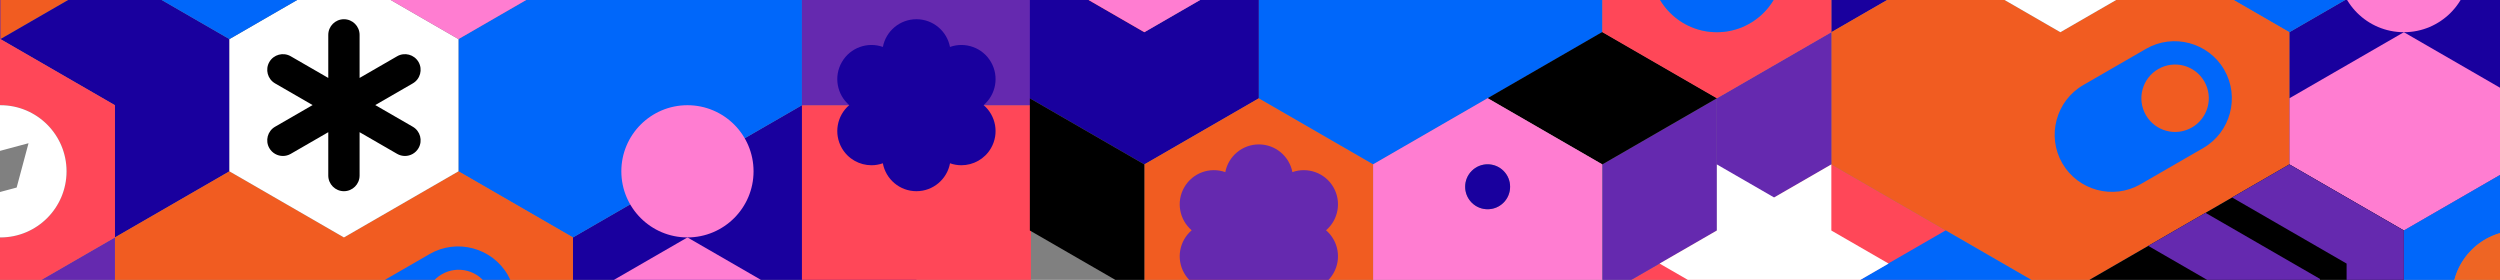 <svg width="1340" height="150" viewBox="0 0 1340 150" fill="none" xmlns="http://www.w3.org/2000/svg">
  <rect x="0" y="0" width="1340" height="150" fill="#808080" stroke="none"/>
  <g clip-path="url(#clip0_6929_29693)">
    <path d="M368.463 91.827L429.835 56.394L491.207 91.827V162.693L429.835 198.126L368.463 233.559L307.091 198.126V127.26L368.463 91.827Z" fill="#19009E"/>
    <path d="M307.091 -14.472L368.463 -49.905L429.835 -14.472V56.394L368.463 91.827L307.091 127.26L245.719 91.827V20.961L307.091 -14.472Z" fill="#0067FA"/>
    <path d="M0.231 -120.771L-61.141 -156.204L-122.513 -120.771V-49.905L-61.141 -14.472L0.231 20.961L61.603 -14.472V-85.338L0.231 -120.771Z" fill="#F15C21"/>
    <path d="M122.975 20.961L61.603 -14.472L0.231 20.961L61.603 56.394V127.26L122.975 91.827V20.961Z" fill="#19009E"/>
    <path d="M-122.512 20.96L-61.124 56.393L0.248 20.96L0.232 -14.473L-61.132 -49.907L-122.512 -14.473V20.96Z" fill="#6529AF"/>
    <path d="M403.904 91.827C403.904 72.258 388.04 56.394 368.471 56.394C348.902 56.394 333.038 72.258 333.038 91.827C333.038 111.396 348.902 127.26 368.471 127.26C388.04 127.26 403.904 111.396 403.904 91.827Z" fill="#FF7DD1"/>
    <path d="M307.091 198.126L368.479 233.559L429.851 198.126L429.835 162.693L368.471 127.259L307.091 162.693V198.126Z" fill="#FF7DD1"/>
    <path d="M245.72 91.827L184.348 127.26L122.976 91.827L61.603 127.26V198.126L122.976 233.559L184.348 268.992L245.72 233.559L307.092 198.126V127.26L245.72 91.827Z" fill="#F15C21"/>
    <path d="M61.603 127.26L0.231 162.693V233.559L61.603 198.126V127.26Z" fill="#6529AF"/>
    <path d="M0.348 162.625L-61.14 127.125L-122.628 162.625L-61.14 198.125L0.348 162.625Z" fill="black"/>
    <path d="M261.5 153.626C256.51 144.983 245.458 142.022 236.815 147.012C228.172 152.002 225.211 163.054 230.201 171.697C235.191 180.34 246.243 183.301 254.886 178.311C263.529 173.321 266.49 162.269 261.5 153.626ZM272.194 147.402C280.634 162.02 275.579 180.885 260.961 189.325L227.313 208.752C212.695 217.191 193.829 212.136 185.389 197.518C176.95 182.9 182.005 164.035 196.623 155.595L230.271 136.168C244.889 127.729 263.754 132.784 272.194 147.402Z" fill="#0067FA"/>
    <path d="M613.949 -85.342L583.263 -67.625L552.577 -85.342V-49.909L521.891 -32.192L552.577 -14.476V20.957L583.263 3.241L613.949 20.957V-14.476L644.635 -32.192L613.949 -49.909V-85.342Z" fill="#EE6524"/>
    <path d="M245.719 91.827V20.961L184.347 -14.472L122.975 20.961V91.827L184.347 127.26L245.719 91.827Z" fill="white"/>
    <path d="M221.257 67.933L201.135 56.315L221.257 44.697C225.272 42.38 226.648 37.245 224.329 33.231C222.012 29.216 216.878 27.84 212.863 30.159L192.741 41.776V18.698C192.741 14.062 188.983 10.305 184.347 10.305C179.712 10.305 175.954 14.062 175.954 18.698V41.776L155.831 30.159C151.816 27.84 146.683 29.216 144.365 33.231C142.047 37.245 143.423 42.38 147.438 44.697L167.56 56.315L147.438 67.933C143.423 70.251 142.047 75.385 144.365 79.398C145.92 82.091 148.741 83.597 151.642 83.597C153.066 83.597 154.51 83.234 155.831 82.471L175.954 70.853V94.088C175.954 98.725 179.712 102.483 184.347 102.483C188.983 102.483 192.741 98.725 192.741 94.088V70.853L212.863 82.471C214.185 83.234 215.628 83.597 217.052 83.597C219.953 83.597 222.775 82.091 224.329 79.398C226.648 75.385 225.272 70.251 221.257 67.933Z" fill="black"/>
    <path d="M35.664 91.827C35.664 72.258 19.8 56.394 0.231 56.394C-19.338 56.394 -35.202 72.258 -35.202 91.827C-35.202 111.396 -19.338 127.26 0.231 127.26C19.8 127.26 35.664 111.396 35.664 91.827ZM61.603 56.394V127.26L0.231 162.693L-61.141 127.26V56.394L0.231 20.961L61.603 56.394Z" fill="#FF4758"/>
    <path d="M482.692 194.591C487.395 199.294 495.019 199.294 499.722 194.591C504.424 189.888 504.424 182.264 499.722 177.561C495.019 172.858 487.395 172.858 482.692 177.561C477.989 182.264 477.989 189.888 482.692 194.591ZM429.835 198.126V127.26V56.393H552.579V127.26V198.126L491.207 233.559L429.835 198.126Z" fill="#FF4758"/>
    <path d="M61.603 -14.472L122.976 20.961L184.348 -14.472L122.976 -49.905V-120.771L61.603 -85.338V-14.472Z" fill="#0067FA"/>
    <path d="M491.207 -49.904L429.835 -14.472V56.395L491.207 56.394L552.579 56.395V-14.472L491.207 -49.904Z" fill="#6529AF"/>
    <path d="M15.291 76.767L-8.464 83.132L-14.829 106.887L8.926 100.522L15.291 76.767ZM35.664 91.827C35.664 111.396 19.8 127.26 0.231 127.26C-19.338 127.26 -35.202 111.396 -35.202 91.827C-35.202 72.258 -19.338 56.394 0.231 56.394C19.8 56.394 35.664 72.258 35.664 91.827Z" fill="white"/>
    <path d="M527.215 56.335C533.799 50.713 535.655 41.03 531.171 33.262C526.682 25.488 517.357 22.254 509.191 25.158C507.572 16.698 500.138 10.304 491.206 10.304C482.275 10.304 474.84 16.698 473.221 25.158C465.056 22.254 455.73 25.488 451.242 33.262C446.757 41.03 448.613 50.713 455.198 56.335C448.613 61.957 446.757 71.64 451.242 79.408C454.635 85.285 460.791 88.57 467.121 88.57C469.159 88.57 471.214 88.222 473.202 87.517C474.777 96.031 482.236 102.482 491.206 102.482C500.177 102.482 507.636 96.032 509.211 87.517C511.198 88.222 513.253 88.57 515.291 88.57C521.621 88.57 527.778 85.284 531.171 79.408C535.655 71.64 533.799 61.957 527.215 56.335Z" fill="#19009E"/>
    <path d="M245.719 -120.771L184.347 -156.204L122.975 -120.771V-49.905L184.347 -14.472L245.719 20.961L307.091 -14.472V-85.338L245.719 -120.771Z" fill="#FF7DD1"/>
    <path d="M920.231 123.559L981.603 88.126L1042.98 123.559V194.425L981.603 229.858L920.231 265.291L858.859 229.858V158.992L920.231 123.559Z" fill="#FF4758"/>
    <path d="M1288.46 -18.173L1349.83 -53.606L1411.21 -18.173V52.693L1349.83 88.126L1288.46 123.559L1227.09 88.126V17.26L1288.46 -18.173Z" fill="#19009E"/>
    <path d="M1227.09 -124.472L1288.46 -159.905L1349.83 -124.472V-53.606L1288.46 -18.173L1227.09 17.26L1165.72 -18.173V-89.039L1227.09 -124.472Z" fill="#0067FA"/>
    <path d="M1042.98 -89.039L981.603 -124.472L920.231 -89.039L981.603 -53.606V17.26L1042.98 -18.173V-89.039Z" fill="#19009E"/>
    <path d="M613.372 88.125L674.744 52.692V-18.174L613.372 17.259L552 -18.174V52.692L613.372 88.125Z" fill="#19009E"/>
    <path d="M1323.9 -18.175C1323.9 -37.744 1308.04 -53.608 1288.47 -53.608C1268.9 -53.608 1253.04 -37.744 1253.04 -18.175C1253.04 1.394 1268.9 17.258 1288.47 17.258C1308.04 17.258 1323.9 1.394 1323.9 -18.175Z" fill="#FF7DD1"/>
    <path d="M1227.09 88.126L1288.48 123.559L1349.85 88.126L1349.83 52.693L1288.47 17.259L1227.09 52.693V88.126Z" fill="#FF7DD1"/>
    <path d="M736.116 158.993V88.127L674.744 52.694L613.372 88.127V158.993L674.744 194.426L736.116 158.993Z" fill="#F15C21"/>
    <path d="M1165.72 -18.173L1104.35 17.26L1042.98 -18.173L981.604 17.26V88.126L1042.98 123.559L1104.35 158.992L1165.72 123.559L1227.09 88.126V17.26L1165.72 -18.173Z" fill="#F15C21"/>
    <path d="M736.116 -53.607L797.488 -89.04L858.86 -53.607V17.259L797.488 52.692L736.116 88.125L674.744 52.692V-18.174L736.116 -53.607Z" fill="#0067FA"/>
    <path d="M1165.72 123.559L1227.09 88.126L1288.46 123.559V194.425L1227.09 229.858L1165.72 265.291L1104.35 229.858V158.992L1165.72 123.559Z" fill="black"/>
    <path d="M613.372 88.126L552 52.693V123.559L613.372 158.992V88.126Z" fill="black"/>
    <path d="M981.603 17.26L920.231 52.693V123.559L981.603 88.126V17.26Z" fill="#6529AF"/>
    <path d="M920.231 52.693L858.859 88.126V158.992L920.231 123.559V52.693Z" fill="#6529AF"/>
    <path d="M920.348 52.625L858.86 17.125L797.372 52.625L858.86 88.125L920.348 52.625Z" fill="black"/>
    <path d="M1104.35 158.992L1042.86 123.492L981.371 158.992L1042.86 194.492L1104.35 158.992Z" fill="#0067FA"/>
    <path d="M1181.5 43.626C1176.51 34.983 1165.46 32.022 1156.82 37.012C1148.17 42.002 1145.21 53.054 1150.2 61.697C1155.19 70.34 1166.24 73.301 1174.89 68.311C1183.53 63.321 1186.49 52.269 1181.5 43.626ZM1192.19 37.402C1200.63 52.02 1195.58 70.885 1180.96 79.325L1147.31 98.752C1132.7 107.191 1113.83 102.136 1105.39 87.518C1096.95 72.9 1102.01 54.035 1116.62 45.595L1150.27 26.168C1164.89 17.729 1183.75 22.784 1192.19 37.402Z" fill="#0067FA"/>
    <path d="M981.604 88.127L950.918 105.844L920.232 88.127V123.56L889.546 141.277L920.232 158.993V194.426L950.918 176.71L981.604 194.426V158.993L1012.29 141.277L981.604 123.56V88.127Z" fill="white"/>
    <path d="M1165.72 -18.173V-89.039L1104.35 -124.472L1042.97 -89.039V-18.173L1104.35 17.26L1165.72 -18.173Z" fill="white"/>
    <path d="M648.805 -53.606C648.805 -73.175 632.941 -89.039 613.372 -89.039C593.803 -89.039 577.939 -73.175 577.939 -53.606C577.939 -34.037 593.803 -18.173 613.372 -18.173C632.941 -18.173 648.805 -34.037 648.805 -53.606ZM674.744 -89.039V-18.173L613.372 17.26L552 -18.173V-89.039L613.372 -124.472L674.744 -89.039Z" fill="#FF7DD1"/>
    <path d="M1385.27 158.991C1385.27 139.422 1369.4 123.558 1349.83 123.558C1330.27 123.558 1314.4 139.422 1314.4 158.991C1314.4 178.56 1330.27 194.424 1349.83 194.424C1369.4 194.424 1385.27 178.56 1385.27 158.991ZM1411.21 123.558V194.424L1349.83 229.857L1288.46 194.424V123.558L1349.83 88.125L1411.21 123.558Z" fill="#0067FA"/>
    <path d="M1385.27 158.993C1385.27 139.424 1369.4 123.56 1349.83 123.56C1330.27 123.56 1314.4 139.424 1314.4 158.993C1314.4 178.562 1330.27 194.426 1349.83 194.426C1369.4 194.426 1385.27 178.562 1385.27 158.993Z" fill="#EE6524"/>
    <path d="M955.664 -18.173C955.664 -37.742 939.8 -53.606 920.231 -53.606C900.662 -53.606 884.798 -37.742 884.798 -18.173C884.798 1.396 900.662 17.26 920.231 17.26C939.8 17.26 955.664 1.396 955.664 -18.173ZM981.603 -53.606V17.26L920.231 52.693L858.859 17.26V-53.606L920.231 -89.039L981.603 -53.606Z" fill="#FF4758"/>
    <path d="M805.886 91.593C801.183 86.89 793.559 86.89 788.856 91.593C784.154 96.296 784.154 103.92 788.856 108.623C793.559 113.326 801.183 113.326 805.886 108.623C810.589 103.92 810.589 96.296 805.886 91.593ZM858.743 88.058V158.924V229.791H735.999V158.924V88.058L797.371 52.625L858.743 88.058Z" fill="#FF7DD1"/>
    <path d="M805.887 91.593C801.184 86.89 793.56 86.89 788.857 91.593C784.155 96.296 784.155 103.92 788.857 108.623C793.56 113.326 801.184 113.326 805.887 108.623C810.59 103.92 810.59 96.296 805.887 91.593Z" fill="#19009E"/>
    <path d="M935.291 -33.233L911.536 -26.868L905.171 -3.113L928.926 -9.478L935.291 -33.233ZM955.664 -18.173C955.664 1.396 939.8 17.26 920.231 17.26C900.662 17.26 884.798 1.396 884.798 -18.173C884.798 -37.742 900.662 -53.606 920.231 -53.606C939.8 -53.606 955.664 -37.742 955.664 -18.173Z" fill="#0067FA"/>
    <path d="M710.753 123.435C717.338 117.813 719.193 108.13 714.709 100.362C710.22 92.588 700.895 89.354 692.729 92.258C691.11 83.798 683.676 77.404 674.744 77.404C665.813 77.404 658.378 83.798 656.759 92.258C648.594 89.354 639.268 92.587 634.78 100.362C630.295 108.13 632.151 117.813 638.736 123.435C632.151 129.057 630.295 138.74 634.78 146.508C638.173 152.385 644.329 155.67 650.659 155.67C652.697 155.67 654.752 155.322 656.74 154.617C658.315 163.131 665.774 169.582 674.744 169.582C683.714 169.582 691.174 163.132 692.749 154.617C694.736 155.322 696.791 155.67 698.829 155.67C705.159 155.67 711.316 152.384 714.709 146.508C719.193 138.74 717.338 129.057 710.753 123.435Z" fill="#6529AF"/>
    <path d="M1243.52 149.506L1243.3 220.511L1212.83 238.082L1212.84 167.223L1151.46 131.783L1182.15 114.066L1243.52 149.506Z" fill="#6529AF"/>
    <path d="M1288.46 123.559V194.425L1257.77 212.135L1257.78 141.276L1196.4 105.836L1227.09 88.119L1288.46 123.559Z" fill="#6529AF"/>
  </g>
  <defs>
    <clipPath id="clip0_6929_29693">
      <rect width="1440" height="150" fill="white" transform="translate(-50)"/>
    </clipPath>
  </defs>
</svg>

